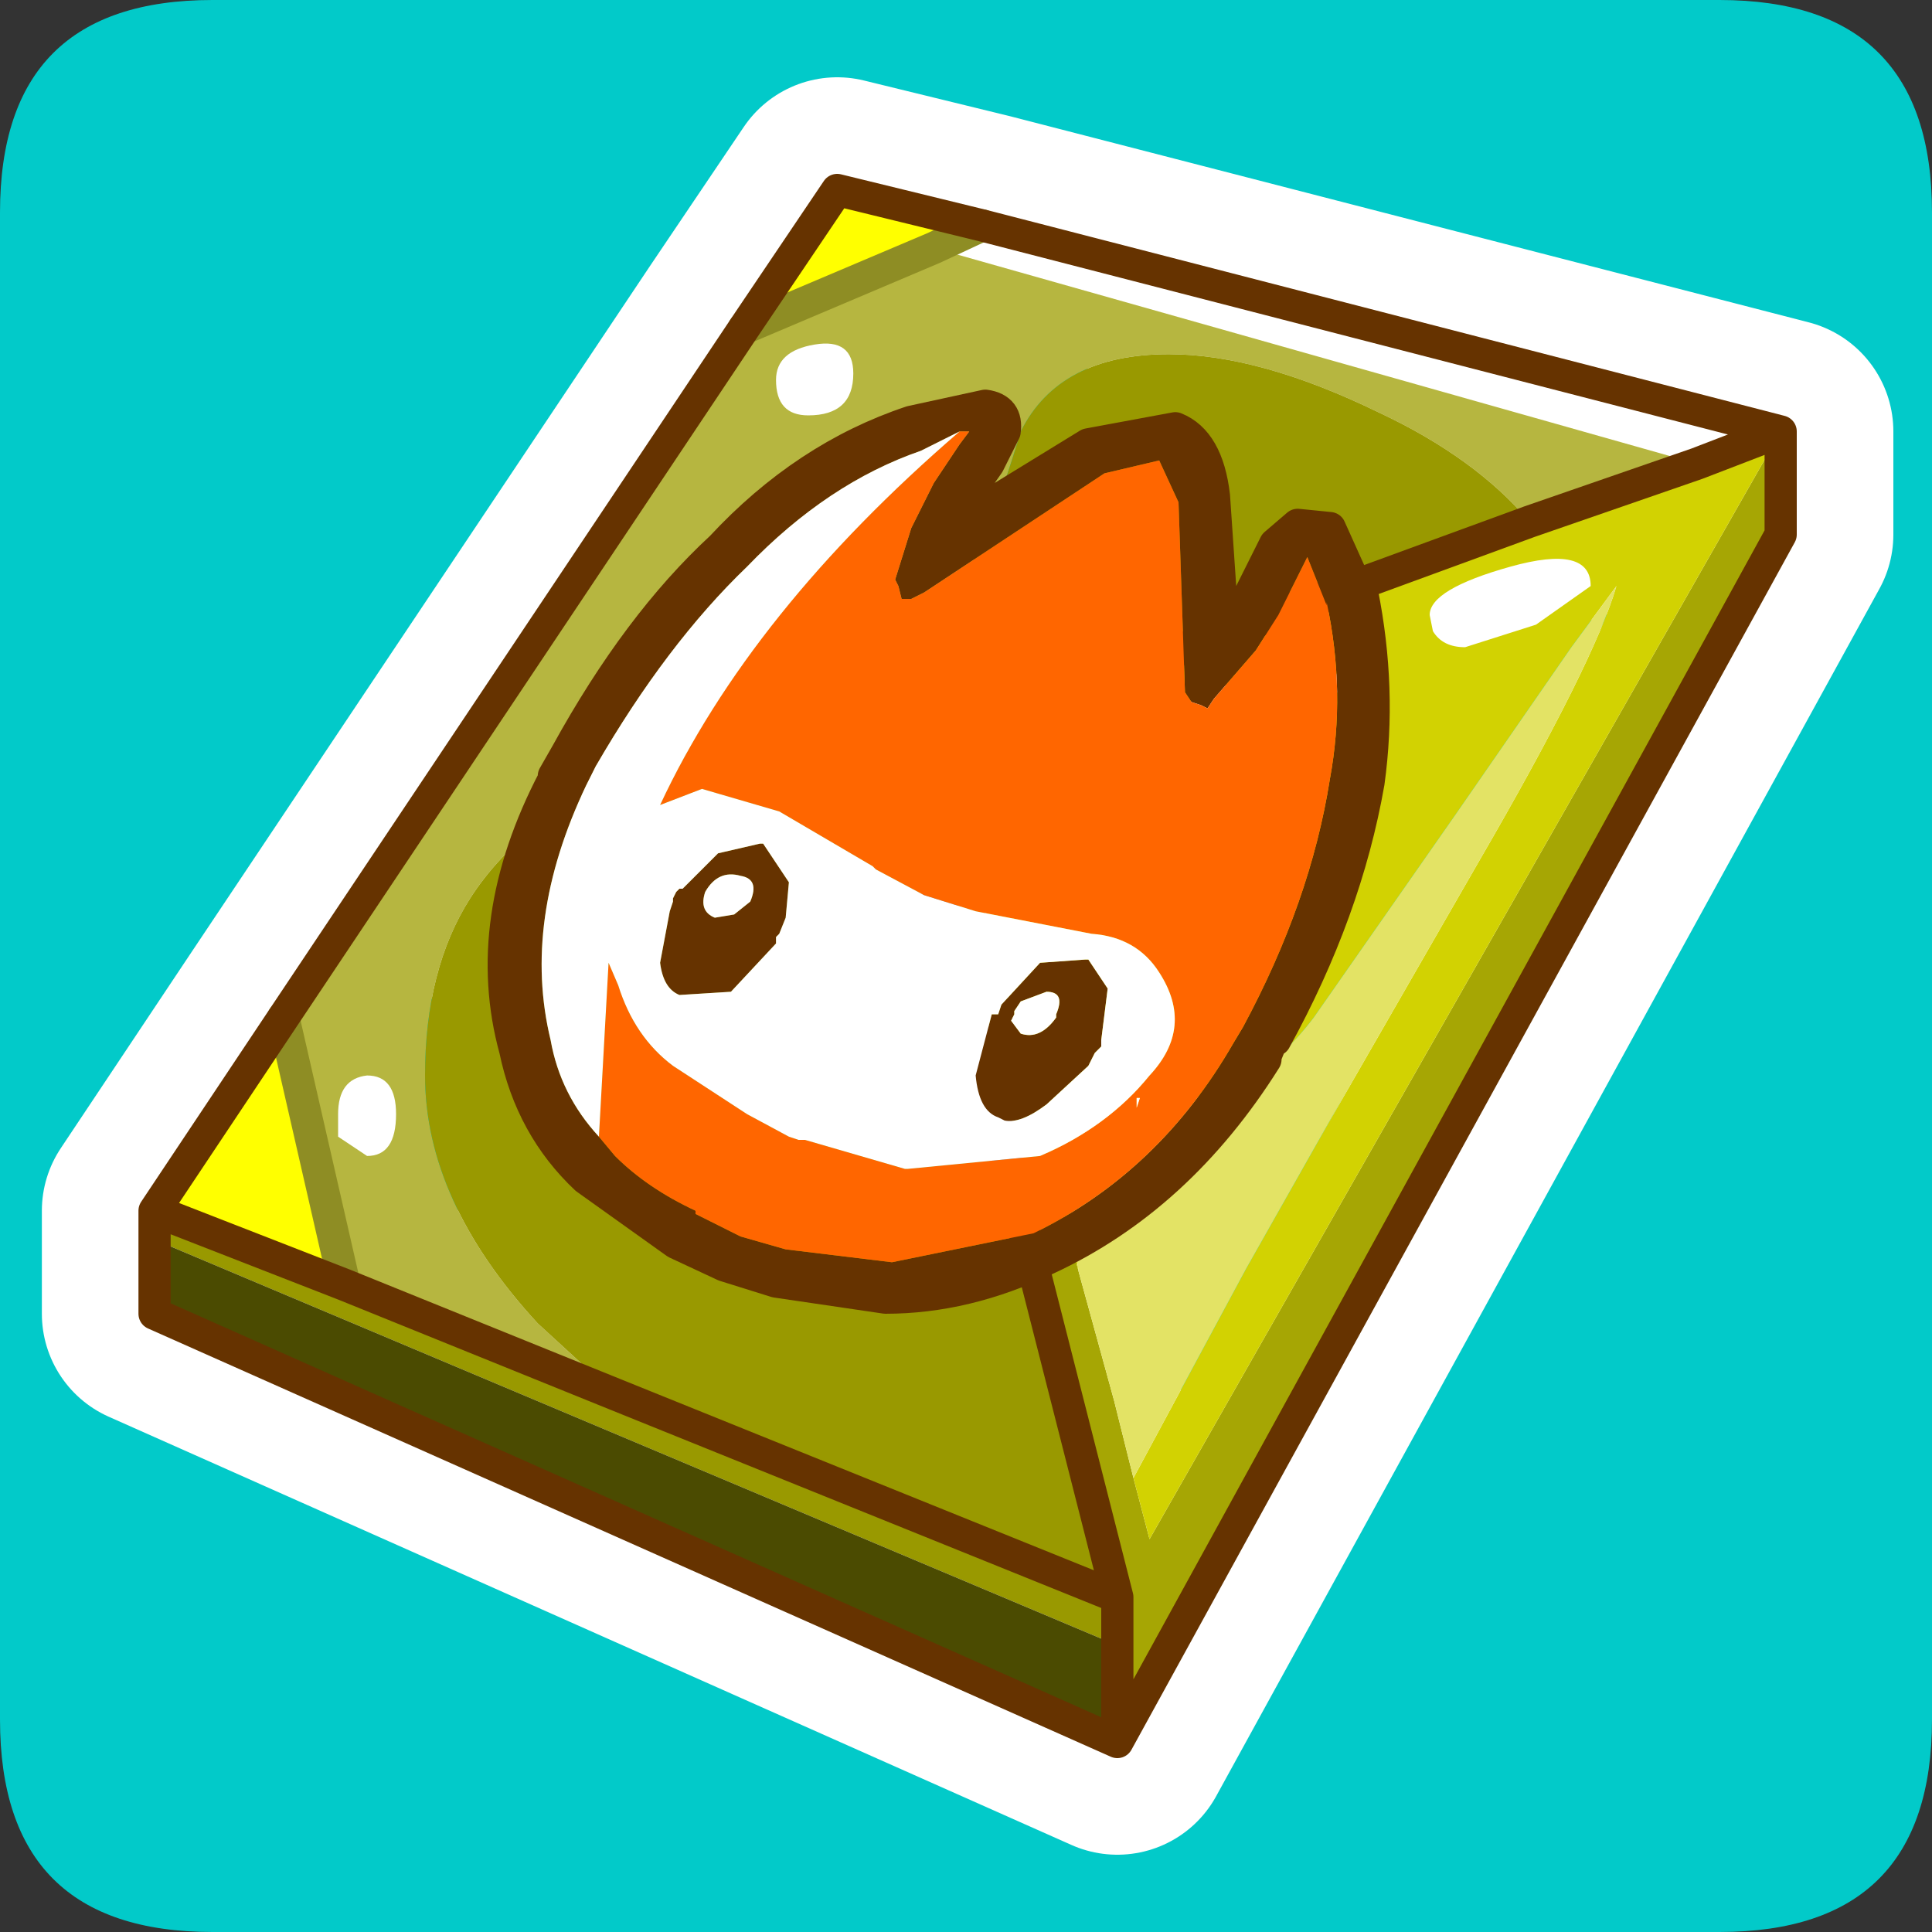 <?xml version="1.0" encoding="UTF-8" standalone="no"?>
<svg xmlns:ffdec="https://www.free-decompiler.com/flash" xmlns:xlink="http://www.w3.org/1999/xlink" ffdec:objectType="frame" height="30.0px" width="30.0px" xmlns="http://www.w3.org/2000/svg">
  <rect width="100%" height="100%" fill="#333333" stroke="none"/>
  <g transform="matrix(1.0, 0.0, 0.0, 1.0, 0.0, 0.0)">
    <use ffdec:characterId="1" height="30.0" transform="matrix(1.0, 0.0, 0.0, 1.0, 0.0, 0.0)" width="30.0" xlink:href="#shape0"/>
    <use ffdec:characterId="3" height="30.0" transform="matrix(1.0, 0.0, 0.0, 1.0, 0.0, 0.0)" width="30.0" xlink:href="#sprite0"/>
  </g>
  <defs>
    <g id="shape0" transform="matrix(1.0, 0.0, 0.0, 1.0, 0.0, 0.0)">
      <path d="M0.0 0.0 L30.0 0.0 30.0 30.0 0.0 30.0 0.0 0.0" fill="#33cc66" fill-opacity="0.0" fill-rule="evenodd" stroke="none"/>
    </g>
    <g id="sprite0" transform="matrix(1.0, 0.0, 0.0, 1.0, 0.0, 30.0)">
      <use ffdec:characterId="2" height="30.0" transform="matrix(1.0, 0.0, 0.0, 1.0, 0.0, -30.0)" width="30.0" xlink:href="#shape1"/>
    </g>
    <g id="shape1" transform="matrix(1.0, 0.0, 0.0, 1.0, 0.0, 30.0)">
      <path d="M30.0 -26.7 L30.0 -3.3 Q30.0 0.0 26.7 0.0 L3.3 0.0 Q0.0 0.0 0.0 -3.3 L0.0 -26.7 Q0.0 -30.0 3.3 -30.0 L26.7 -30.0 Q30.0 -30.0 30.0 -26.7" fill="#02cac9" fill-rule="evenodd" stroke="none"/>
      <path d="M11.55 -24.9 L15.25 -26.5 13.0 -27.05 11.55 -24.9 4.4 -14.2 5.35 -10.05 9.55 -8.3 17.35 -5.2 14.0 -18.35 27.65 -23.3 15.25 -26.5 M5.35 -10.05 L2.4 -11.2 2.4 -9.6 17.35 -2.95 17.35 -5.2 M4.4 -14.2 L2.4 -11.2 M17.35 -2.95 L27.65 -21.7 27.65 -23.3" fill="none" stroke="#ffffff" stroke-linecap="round" stroke-linejoin="round" stroke-width="3.5"/>
      <path d="M15.25 -26.5 L14.5 -26.15 11.55 -24.9 13.0 -27.05 15.25 -26.5 M2.4 -11.2 L4.4 -14.2 5.35 -10.05 2.4 -11.2" fill="#ffff00" fill-rule="evenodd" stroke="none"/>
      <path d="M14.5 -26.15 L15.25 -26.5 27.65 -23.3 26.35 -22.8 14.5 -26.15 M12.55 -23.55 Q12.05 -23.55 12.05 -24.1 12.05 -24.55 12.65 -24.65 13.25 -24.75 13.25 -24.2 13.25 -23.55 12.55 -23.55 M17.25 -18.3 Q17.25 -18.55 19.0 -19.35 20.8 -20.05 20.8 -19.35 20.8 -18.9 17.85 -17.8 17.45 -17.8 17.3 -18.0 L17.25 -18.3 M5.7 -13.3 Q6.15 -13.3 6.15 -12.7 6.15 -12.05 5.7 -12.05 L5.25 -12.35 5.25 -12.7 Q5.25 -13.25 5.7 -13.3 M24.7 -20.9 L23.85 -20.3 22.75 -19.95 Q22.4 -19.95 22.25 -20.2 L22.2 -20.45 Q22.2 -20.85 23.45 -21.2 24.7 -21.55 24.7 -20.9" fill="#ffffff" fill-rule="evenodd" stroke="none"/>
      <path d="M11.55 -24.9 L14.5 -26.15 26.35 -22.8 23.75 -21.9 Q22.9 -22.9 21.4 -23.6 19.55 -24.5 18.15 -24.5 16.45 -24.5 15.85 -23.3 15.3 -21.45 14.6 -20.25 L14.25 -19.85 Q13.6 -19.25 12.3 -18.8 L9.9 -18.1 Q8.1 -17.3 7.3 -16.05 6.6 -14.95 6.6 -13.3 6.6 -11.35 8.35 -9.45 L9.55 -8.35 5.35 -10.05 4.4 -14.2 11.55 -24.9 M12.55 -23.55 Q13.25 -23.55 13.25 -24.2 13.25 -24.75 12.65 -24.65 12.05 -24.55 12.05 -24.1 12.05 -23.55 12.55 -23.55 M5.7 -13.3 Q5.25 -13.25 5.25 -12.7 L5.25 -12.35 5.7 -12.05 Q6.15 -12.05 6.15 -12.7 6.15 -13.3 5.7 -13.3" fill="#b6b640" fill-rule="evenodd" stroke="none"/>
      <path d="M9.55 -8.35 L8.35 -9.45 Q6.6 -11.35 6.6 -13.3 6.6 -14.95 7.3 -16.05 8.1 -17.3 9.9 -18.1 L12.3 -18.8 Q13.6 -19.25 14.25 -19.85 L14.6 -20.25 Q15.3 -21.45 15.85 -23.3 16.45 -24.5 18.15 -24.5 19.55 -24.5 21.4 -23.6 22.9 -22.9 23.75 -21.9 L14.6 -18.55 14.0 -18.35 17.35 -5.2 9.55 -8.35 17.35 -5.2 17.35 -4.45 2.4 -10.75 2.4 -11.2 5.35 -10.05 9.55 -8.35" fill="#999900" fill-rule="evenodd" stroke="none"/>
      <path d="M17.35 -5.2 L14.0 -18.35 14.6 -18.55 16.75 -10.25 17.3 -8.25 17.6 -7.05 17.85 -6.1 27.65 -23.3 27.65 -21.7 17.35 -2.95 17.35 -4.45 17.35 -5.2" fill="#a6a604" fill-rule="evenodd" stroke="none"/>
      <path d="M26.35 -22.8 L27.65 -23.3 17.85 -6.1 17.6 -7.05 19.35 -10.3 20.65 -12.6 22.95 -16.6 Q24.75 -19.7 25.1 -20.9 L24.4 -19.95 22.6 -17.35 20.4 -14.2 Q19.45 -12.95 18.3 -12.95 17.85 -12.95 17.7 -13.1 L17.35 -13.75 16.4 -12.55 16.75 -10.25 14.6 -18.55 23.75 -21.9 26.35 -22.8 M17.25 -18.3 L17.3 -18.0 Q17.45 -17.8 17.85 -17.8 20.8 -18.9 20.8 -19.35 20.8 -20.05 19.0 -19.35 17.25 -18.55 17.25 -18.3 M24.7 -20.9 Q24.7 -21.55 23.45 -21.2 22.2 -20.85 22.2 -20.45 L22.25 -20.2 Q22.4 -19.95 22.75 -19.95 L23.85 -20.3 24.7 -20.9" fill="#d2d202" fill-rule="evenodd" stroke="none"/>
      <path d="M16.75 -10.25 L16.4 -12.55 17.35 -13.75 17.7 -13.1 Q17.85 -12.95 18.3 -12.95 19.45 -12.95 20.4 -14.2 L22.6 -17.35 24.4 -19.95 25.1 -20.9 Q24.75 -19.7 22.95 -16.6 L20.65 -12.6 19.35 -10.3 17.6 -7.05 17.3 -8.25 16.75 -10.25" fill="#e3e365" fill-rule="evenodd" stroke="none"/>
      <path d="M17.35 -2.95 L2.4 -9.6 2.4 -10.75 17.35 -4.45 17.35 -2.95" fill="#4b4b01" fill-rule="evenodd" stroke="none"/>
      <path d="M14.5 -26.15 L15.25 -26.5 M11.55 -24.9 L14.5 -26.15 M5.35 -10.05 L4.4 -14.2" fill="none" stroke="#8e8d24" stroke-linecap="round" stroke-linejoin="round" stroke-width="0.5"/>
      <path d="M15.25 -26.5 L13.0 -27.05 11.55 -24.9 4.4 -14.2 2.4 -11.2 5.35 -10.05 9.55 -8.35 17.35 -5.2 14.0 -18.35 14.6 -18.55 23.75 -21.9 26.35 -22.8 27.65 -23.3 15.25 -26.5 M27.65 -23.3 L27.65 -21.7 17.35 -2.95 2.4 -9.6 2.4 -10.75 2.4 -11.2 M17.35 -2.95 L17.35 -4.45 17.35 -5.2" fill="none" stroke="#663300" stroke-linecap="round" stroke-linejoin="round" stroke-width="0.5"/>
      <path d="M18.25 -23.35 Q18.75 -23.15 18.85 -22.3 L19.0 -20.1 19.05 -20.15 19.35 -20.65 19.8 -21.55 20.15 -21.85 20.65 -21.8 21.1 -20.8 21.15 -20.8 Q21.45 -19.3 21.25 -17.85 20.9 -15.85 19.8 -13.85 L19.75 -13.85 19.65 -13.6 19.65 -13.55 Q18.3 -11.4 16.25 -10.45 15.0 -9.85 13.75 -9.85 L12.05 -10.1 11.25 -10.35 10.5 -10.7 9.1 -11.7 Q8.25 -12.5 8.0 -13.7 7.45 -15.7 8.6 -17.9 L8.6 -17.95 8.8 -18.3 Q9.9 -20.3 11.2 -21.5 12.5 -22.9 14.15 -23.45 L15.3 -23.7 Q15.65 -23.65 15.6 -23.3 L15.35 -22.8 15.0 -22.3 14.7 -21.75 16.9 -23.1 18.25 -23.35 M9.3 -12.35 L9.55 -12.05 Q10.05 -11.55 10.8 -11.2 L10.8 -11.15 11.5 -10.8 12.2 -10.6 13.85 -10.4 16.05 -10.85 Q18.0 -11.8 19.15 -13.8 L19.3 -14.05 Q20.35 -16.0 20.65 -17.9 20.9 -19.25 20.6 -20.65 L20.6 -20.6 20.3 -21.35 19.85 -20.45 19.5 -19.9 18.85 -19.15 18.75 -19.0 18.65 -19.05 18.5 -19.1 18.4 -19.25 18.3 -22.2 18.0 -22.85 17.15 -22.65 14.35 -20.8 14.15 -20.7 14.0 -20.7 13.95 -20.9 13.9 -21.0 14.15 -21.8 14.5 -22.5 14.9 -23.1 15.05 -23.3 14.9 -23.3 14.3 -23.0 Q12.85 -22.5 11.6 -21.2 10.35 -20.0 9.25 -18.1 L9.1 -17.8 Q8.1 -15.7 8.55 -13.85 8.7 -13.0 9.3 -12.35 M10.55 -16.2 L10.6 -16.2 10.7 -16.3 11.15 -16.75 11.8 -16.9 11.85 -16.9 12.25 -16.3 12.2 -15.75 12.1 -15.5 12.05 -15.45 12.05 -15.35 11.35 -14.6 10.55 -14.55 Q10.3 -14.65 10.25 -15.05 L10.4 -15.85 10.45 -16.0 10.45 -16.05 10.5 -16.15 10.55 -16.2 M10.95 -16.15 Q10.85 -15.85 11.1 -15.75 L11.4 -15.8 11.65 -16.0 Q11.8 -16.35 11.5 -16.4 11.15 -16.5 10.95 -16.15 M17.2 -14.65 L17.1 -13.85 17.1 -13.75 17.0 -13.65 16.9 -13.45 16.25 -12.85 Q15.85 -12.55 15.6 -12.6 L15.5 -12.65 Q15.2 -12.75 15.15 -13.3 L15.4 -14.25 15.5 -14.25 15.55 -14.4 16.15 -15.05 16.85 -15.1 16.9 -15.1 17.2 -14.65 M15.75 -14.3 L15.75 -14.25 15.7 -14.15 15.85 -13.95 Q16.15 -13.85 16.4 -14.2 L16.4 -14.25 Q16.55 -14.6 16.25 -14.6 L15.85 -14.45 15.75 -14.3" fill="#663300" fill-rule="evenodd" stroke="none"/>
      <path d="M14.9 -23.3 L15.05 -23.3 14.9 -23.1 14.5 -22.5 14.15 -21.8 13.9 -21.0 13.95 -20.9 14.0 -20.7 14.15 -20.7 14.35 -20.8 17.15 -22.65 18.0 -22.85 18.3 -22.2 18.4 -19.25 18.5 -19.1 18.65 -19.05 18.75 -19.0 18.85 -19.15 19.5 -19.9 19.85 -20.45 20.3 -21.35 20.6 -20.6 20.6 -20.65 Q20.9 -19.25 20.65 -17.9 20.35 -16.0 19.3 -14.05 L19.15 -13.8 Q18.0 -11.8 16.05 -10.85 L13.85 -10.4 12.2 -10.6 11.5 -10.8 10.8 -11.15 10.8 -11.2 Q10.05 -11.55 9.55 -12.05 L9.3 -12.35 9.45 -15.05 9.6 -14.7 Q9.85 -13.9 10.45 -13.45 L11.6 -12.7 12.25 -12.35 12.4 -12.3 12.5 -12.3 14.05 -11.85 14.1 -11.85 16.15 -12.05 Q17.2 -12.5 17.85 -13.3 18.55 -14.05 18.0 -14.9 17.65 -15.45 16.95 -15.5 L15.15 -15.85 14.35 -16.1 13.6 -16.5 13.55 -16.55 12.1 -17.4 10.9 -17.75 10.25 -17.5 Q11.65 -20.5 14.9 -23.3 M17.65 -12.95 L17.65 -12.8 17.7 -12.95 17.65 -12.95" fill="#ff6600" fill-rule="evenodd" stroke="none"/>
      <path d="M9.3 -12.35 Q8.7 -13.0 8.55 -13.85 8.1 -15.7 9.1 -17.8 L9.25 -18.1 Q10.35 -20.0 11.6 -21.2 12.85 -22.5 14.3 -23.0 L14.9 -23.3 Q11.65 -20.5 10.25 -17.5 L10.9 -17.75 12.1 -17.4 13.55 -16.55 13.6 -16.5 14.35 -16.1 15.15 -15.85 16.95 -15.5 Q17.65 -15.45 18.0 -14.9 18.55 -14.05 17.85 -13.3 17.2 -12.5 16.15 -12.05 L14.1 -11.85 14.05 -11.85 12.5 -12.3 12.4 -12.3 12.25 -12.35 11.6 -12.7 10.45 -13.45 Q9.85 -13.9 9.6 -14.7 L9.45 -15.05 9.3 -12.35 M10.55 -16.2 L10.5 -16.15 10.45 -16.05 10.45 -16.0 10.4 -15.85 10.25 -15.05 Q10.3 -14.65 10.55 -14.55 L11.35 -14.6 12.05 -15.35 12.05 -15.45 12.1 -15.5 12.2 -15.75 12.25 -16.3 11.85 -16.9 11.8 -16.9 11.15 -16.75 10.7 -16.3 10.6 -16.2 10.55 -16.2 M10.95 -16.15 Q11.15 -16.5 11.5 -16.4 11.8 -16.35 11.65 -16.0 L11.4 -15.8 11.1 -15.75 Q10.85 -15.85 10.95 -16.15 M17.2 -14.65 L16.9 -15.1 16.85 -15.1 16.15 -15.05 15.55 -14.4 15.5 -14.25 15.4 -14.25 15.15 -13.3 Q15.2 -12.75 15.5 -12.65 L15.6 -12.6 Q15.85 -12.55 16.25 -12.85 L16.9 -13.45 17.0 -13.65 17.1 -13.75 17.1 -13.85 17.2 -14.65 M15.75 -14.3 L15.85 -14.45 16.25 -14.6 Q16.55 -14.6 16.4 -14.25 L16.4 -14.2 Q16.15 -13.85 15.85 -13.95 L15.7 -14.15 15.75 -14.25 15.75 -14.3 M17.65 -12.95 L17.7 -12.95 17.65 -12.8 17.65 -12.95" fill="#ffffff" fill-rule="evenodd" stroke="none"/>
      <path d="M18.25 -23.35 L16.9 -23.1 14.7 -21.75 15.0 -22.3 15.35 -22.8 15.6 -23.3 Q15.65 -23.65 15.3 -23.7 L14.15 -23.45 Q12.5 -22.9 11.2 -21.5 9.9 -20.3 8.8 -18.3 L8.6 -17.95 8.6 -17.9 Q7.45 -15.7 8.0 -13.7 8.25 -12.5 9.1 -11.7 L10.5 -10.7 11.25 -10.35 12.05 -10.1 13.75 -9.85 Q15.0 -9.85 16.25 -10.45 18.3 -11.4 19.65 -13.55 L19.65 -13.6 19.75 -13.85 19.8 -13.85 Q20.9 -15.85 21.25 -17.85 21.45 -19.3 21.15 -20.8 L21.1 -20.8 20.65 -21.8 20.15 -21.85 19.8 -21.55 19.35 -20.65 19.05 -20.15 19.0 -20.1 18.85 -22.3 Q18.75 -23.15 18.25 -23.35 Z" fill="none" stroke="#663300" stroke-linecap="round" stroke-linejoin="round" stroke-width="0.5"/>
    </g>
  </defs>
</svg>
